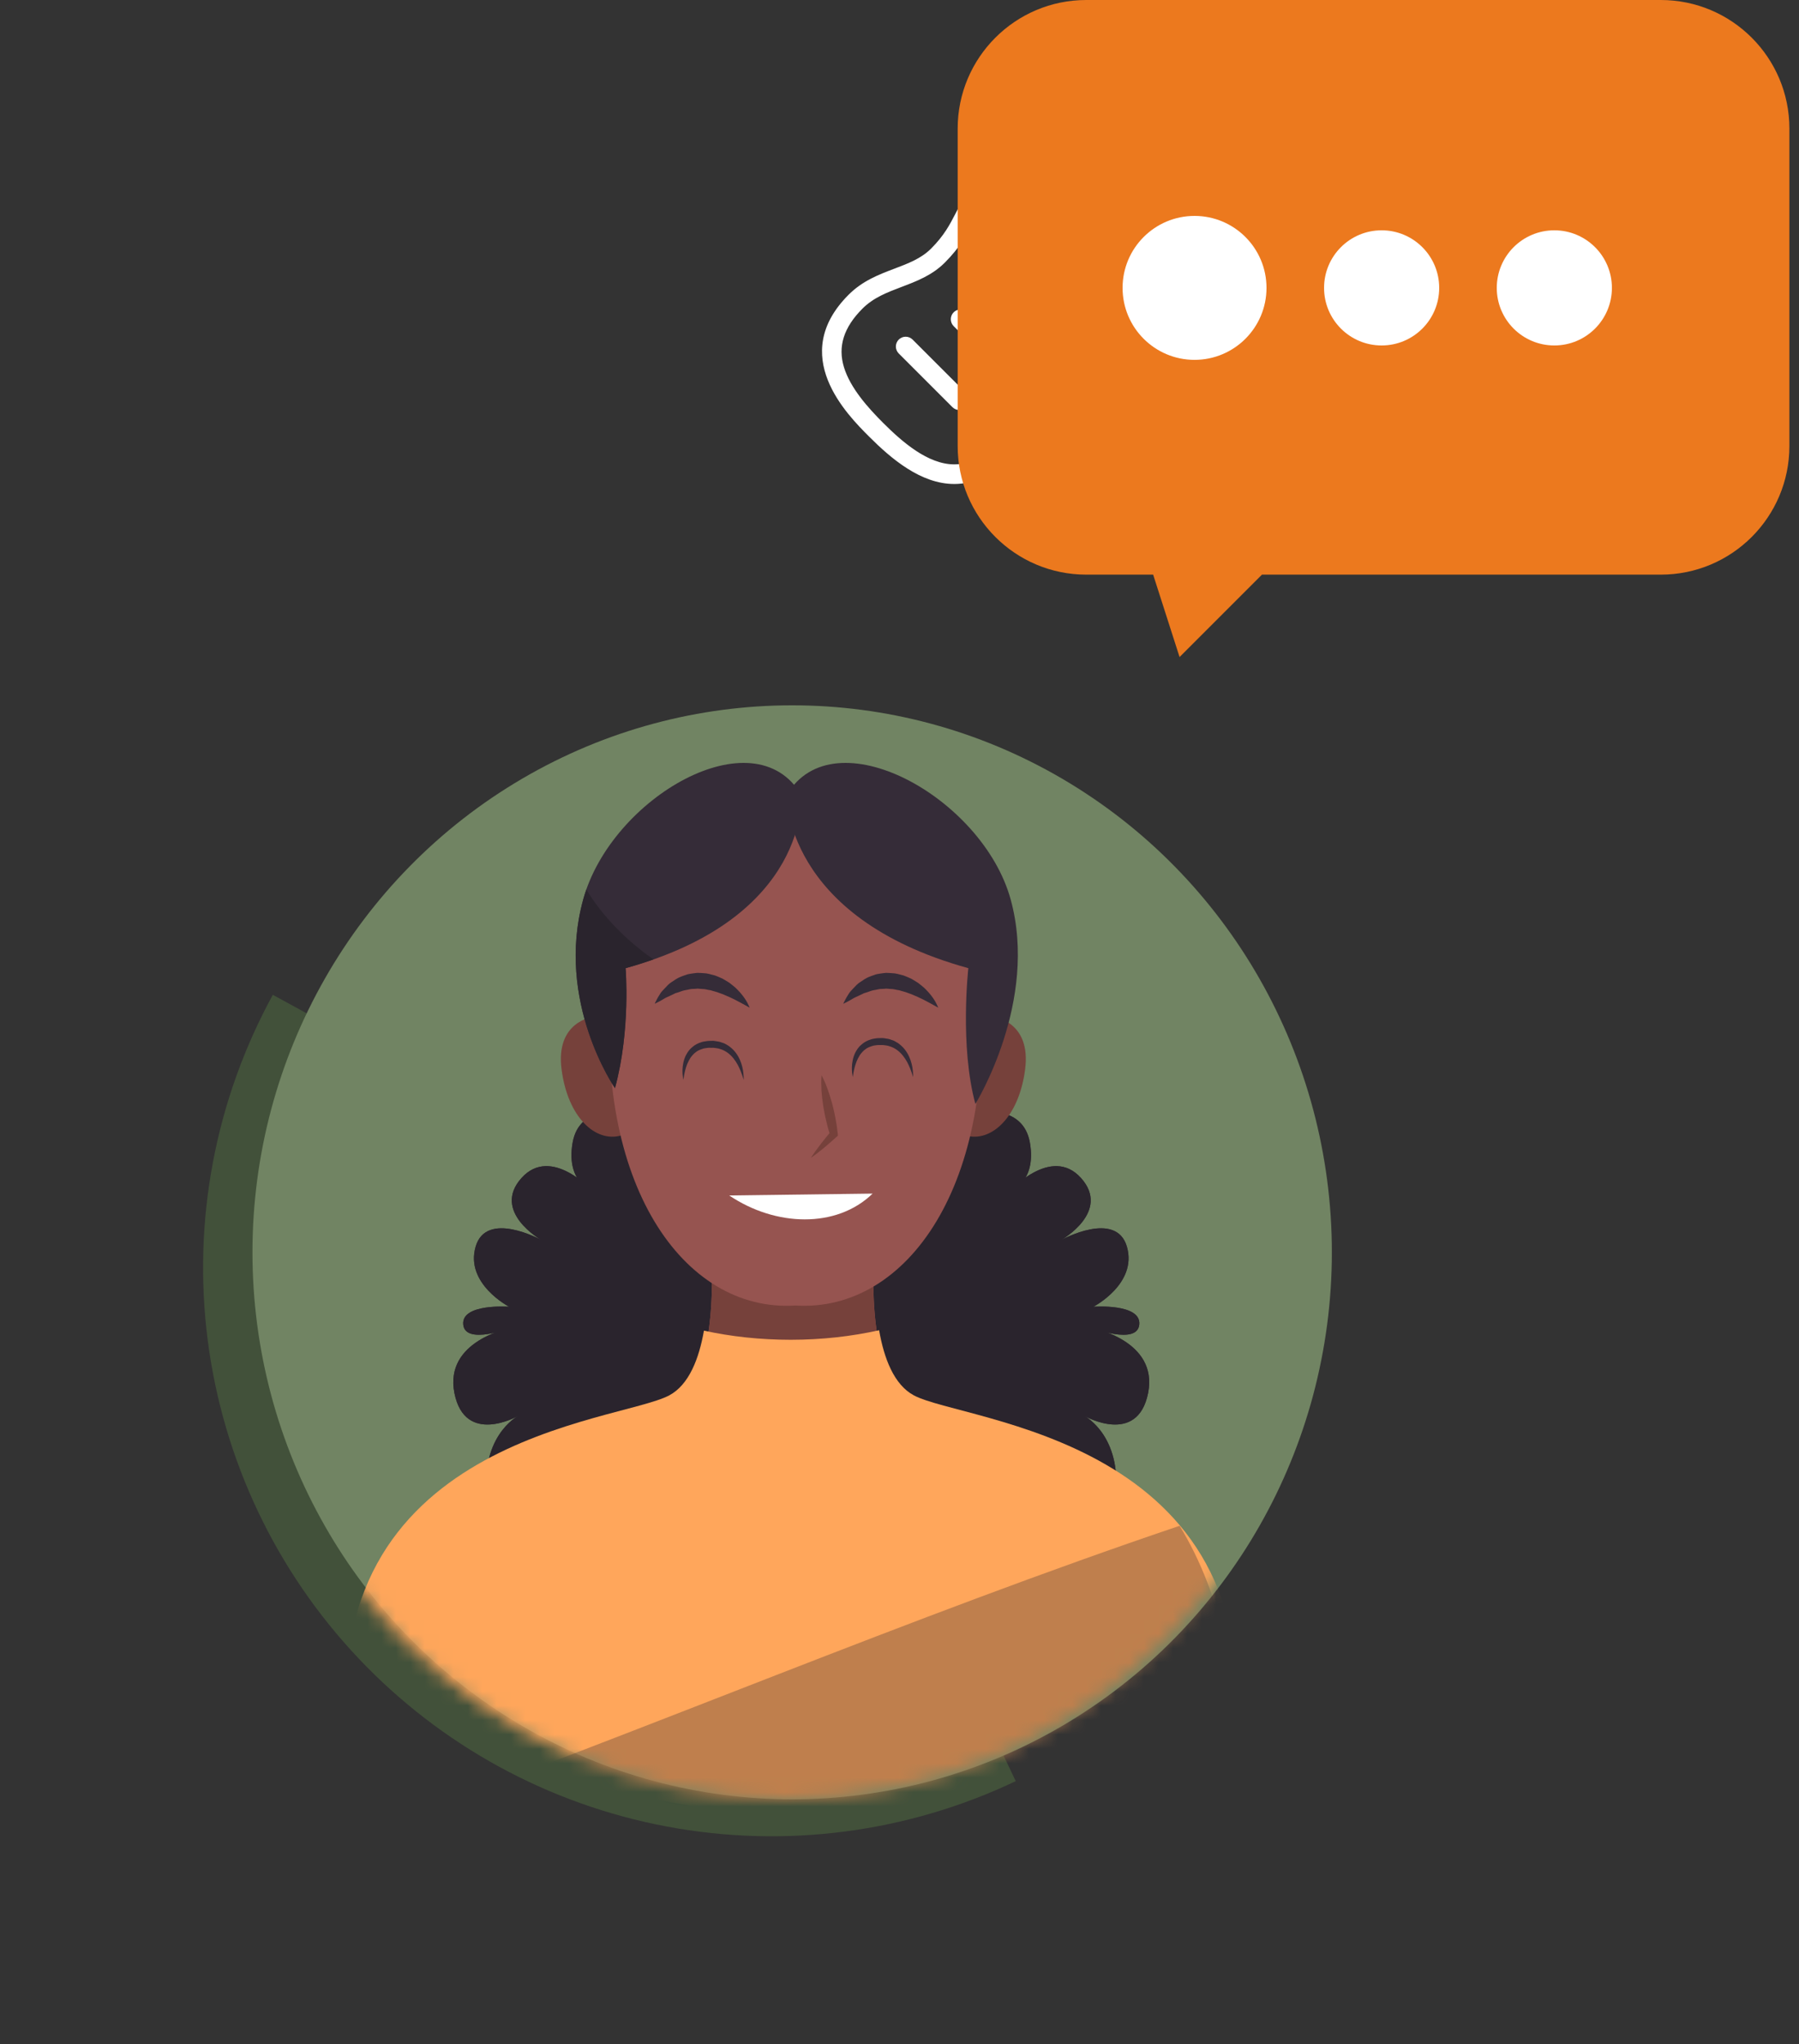 <svg width="125" height="142" viewBox="0 0 125 142" fill="none" xmlns="http://www.w3.org/2000/svg">
<rect x="0" y="0" width="125" height="142" fill="#333333" stroke="none"/>
<path d="M63.411 23.592C63.145 23.326 62.713 23.326 62.447 23.592C62.181 23.858 62.181 24.29 62.447 24.556L66.175 28.284C66.308 28.417 66.482 28.484 66.657 28.484C66.831 28.484 67.006 28.417 67.139 28.284C67.405 28.018 67.405 27.586 67.139 27.32L63.411 23.592Z" fill="white"/>
<path d="M67.228 21.695C66.962 21.429 66.53 21.429 66.264 21.695C65.998 21.961 65.998 22.393 66.264 22.659L68.071 24.466C68.204 24.6 68.379 24.666 68.553 24.666C68.728 24.666 68.902 24.6 69.035 24.466C69.302 24.2 69.302 23.769 69.035 23.503L67.228 21.695Z" fill="white"/>
<path d="M87.561 5.27C87.408 4.606 87.234 4.173 87.046 3.985C86.796 3.734 86.485 3.597 86.172 3.597C86.013 3.597 85.858 3.631 85.712 3.7C85.56 3.771 85.395 3.851 85.222 3.938L84.585 3.3C84.319 3.034 83.887 3.034 83.621 3.3C83.355 3.566 83.355 3.998 83.621 4.264L83.956 4.599C83.658 4.759 83.358 4.924 83.067 5.085L82.69 4.707C82.424 4.441 81.992 4.441 81.726 4.707C81.46 4.973 81.46 5.405 81.726 5.671L81.833 5.778C81.25 6.11 80.841 6.348 80.795 6.375C80.745 6.405 80.698 6.441 80.657 6.482C80.333 6.806 80.234 7.272 80.356 7.691L72.028 16.019C71.971 15.992 71.915 15.965 71.859 15.939C71.499 15.769 71.187 15.622 70.894 15.328C70.632 15.066 71.306 13.974 71.668 13.387C72.301 12.364 72.954 11.305 72.202 10.553C72.059 10.41 71.805 10.24 71.4 10.24C70.329 10.24 68.845 11.492 68.535 11.803C67.343 12.994 66.863 13.924 66.398 14.823C65.99 15.614 65.603 16.362 64.688 17.277C64.005 17.96 63.109 18.3 62.16 18.66C61.067 19.074 59.937 19.502 58.963 20.476C54.749 24.691 58.85 28.793 60.394 30.337C61.925 31.867 63.98 33.624 66.308 33.624C67.695 33.624 69.023 32.999 70.254 31.768C71.228 30.794 71.657 29.664 72.071 28.571C72.431 27.622 72.771 26.725 73.454 26.043C74.114 25.382 74.632 25.139 75.23 24.858C75.852 24.566 76.557 24.235 77.381 23.412C79.413 21.379 79.273 20.386 78.797 19.91C78.542 19.655 78.202 19.526 77.786 19.526C77.316 19.526 76.802 19.691 76.257 19.866C75.716 20.04 75.157 20.22 74.692 20.22C74.385 20.22 74.171 20.143 73.999 19.971C73.883 19.854 73.802 19.757 73.748 19.667L83.039 10.376C83.152 10.409 83.27 10.427 83.391 10.427C83.716 10.427 84.021 10.301 84.249 10.074L87.427 6.896C87.724 6.599 87.761 6.143 87.561 5.27ZM81.208 8.767L81.964 9.523L73.764 17.723C73.678 17.433 73.503 17.122 73.178 16.797L73.178 16.797L81.208 8.767ZM74.692 21.583C74.692 21.583 74.692 21.583 74.692 21.583C75.371 21.583 76.064 21.36 76.675 21.164C77.026 21.051 77.388 20.934 77.647 20.899C77.463 21.255 77.009 21.855 76.417 22.448C75.762 23.102 75.247 23.344 74.651 23.624C74.027 23.917 73.319 24.249 72.489 25.078C71.6 25.968 71.191 27.046 70.796 28.088C70.416 29.09 70.057 30.037 69.29 30.804C68.31 31.784 67.334 32.261 66.307 32.261C64.48 32.261 62.703 30.717 61.358 29.373C60.33 28.345 59.093 26.979 58.644 25.521C58.2 24.082 58.62 22.747 59.927 21.44C60.694 20.673 61.641 20.314 62.643 19.934C63.685 19.539 64.762 19.131 65.652 18.241C66.717 17.176 67.171 16.298 67.609 15.448C68.045 14.605 68.457 13.808 69.498 12.767C69.907 12.358 70.608 11.893 71.066 11.697C70.927 11.993 70.678 12.396 70.508 12.671C69.832 13.767 68.905 15.268 69.929 16.292C70.391 16.753 70.862 16.976 71.278 17.172C71.63 17.338 71.935 17.482 72.214 17.761C72.531 18.078 72.5 18.201 72.4 18.608C72.266 19.148 72.065 19.965 73.035 20.935C73.465 21.365 74.022 21.583 74.692 21.583ZM83.382 9.012L81.761 7.391C82.531 6.947 84.722 5.694 86.081 5.034C86.18 5.323 86.298 5.818 86.319 6.076L83.382 9.012Z" fill="white"/>
<path d="M18.957 69.112C14.95 76.436 13.367 84.841 14.435 93.121C15.503 101.401 19.167 109.13 24.901 115.198C30.635 121.266 38.144 125.361 46.35 126.895C54.557 128.43 63.038 127.325 70.577 123.739L53.611 88.068L18.957 69.112Z" fill="#42513A"/>
<path d="M75.479 0H115.396C120.332 0 124.333 4.002 124.333 8.937V30.985C124.333 35.92 120.332 39.921 115.396 39.921H87.684L81.96 45.645L80.124 39.921H75.479C70.544 39.921 66.542 35.92 66.542 30.985V8.937C66.542 4.002 70.544 0 75.479 0Z" fill="#EC791E"/>
<ellipse cx="55.042" cy="87" rx="37.5" ry="38" fill="#718463"/>
<mask id="mask0" mask-type="alpha" maskUnits="userSpaceOnUse" x="17" y="49" width="76" height="76">
<ellipse cx="54.5" cy="87" rx="37.5" ry="38" fill="#F5E4E4"/>
</mask>
<g mask="url(#mask0)">
<path d="M43.584 77.307C43.584 77.307 40.274 76.57 39.786 79.391C39.297 82.208 41.255 82.823 41.255 82.823C41.255 82.823 38.316 79.513 36.232 81.842C34.148 84.17 37.58 86.128 37.58 86.128C37.58 86.128 33.782 84.044 33.045 86.617C32.308 89.189 35.373 90.781 35.373 90.781C35.373 90.781 32.064 90.537 32.186 92.006C32.308 93.476 35.495 92.251 35.495 92.251C35.495 92.251 30.839 93.11 31.575 96.785C32.312 100.461 35.984 98.377 35.984 98.377C35.984 98.377 33.167 99.847 33.9 104.503C34.636 109.16 55.584 99.724 55.584 99.724L55.951 87.105L43.584 77.307Z" fill="#352C38"/>
<path d="M67.764 77.307C67.764 77.307 71.073 76.57 71.562 79.391C72.05 82.208 70.092 82.823 70.092 82.823C70.092 82.823 73.031 79.513 75.115 81.842C77.2 84.17 73.768 86.128 73.768 86.128C73.768 86.128 77.566 84.044 78.303 86.617C79.04 89.189 75.974 90.781 75.974 90.781C75.974 90.781 79.284 90.537 79.162 92.006C79.04 93.476 75.852 92.251 75.852 92.251C75.852 92.251 80.509 93.11 79.772 96.785C79.035 100.461 75.364 98.377 75.364 98.377C75.364 98.377 78.181 99.847 77.448 104.503C76.711 109.16 55.763 99.724 55.763 99.724L55.397 87.105L67.764 77.307Z" fill="#352C38"/>
<path d="M43.584 77.307C43.584 77.307 40.274 76.57 39.786 79.391C39.297 82.208 41.255 82.823 41.255 82.823C41.255 82.823 38.316 79.513 36.232 81.842C34.148 84.17 37.58 86.128 37.58 86.128C37.58 86.128 33.782 84.044 33.045 86.617C32.308 89.189 35.373 90.781 35.373 90.781C35.373 90.781 32.064 90.537 32.186 92.006C32.308 93.476 35.495 92.251 35.495 92.251C35.495 92.251 30.839 93.11 31.575 96.785C32.312 100.461 35.984 98.377 35.984 98.377C35.984 98.377 33.167 99.847 33.9 104.503C34.636 109.16 55.584 99.724 55.584 99.724L55.951 87.105L43.584 77.307Z" fill="#2A242D"/>
<path d="M67.764 77.307C67.764 77.307 71.073 76.57 71.562 79.391C72.05 82.208 70.092 82.823 70.092 82.823C70.092 82.823 73.031 79.513 75.115 81.842C77.2 84.17 73.768 86.128 73.768 86.128C73.768 86.128 77.566 84.044 78.303 86.617C79.04 89.189 75.974 90.781 75.974 90.781C75.974 90.781 79.284 90.537 79.162 92.006C79.04 93.476 75.852 92.251 75.852 92.251C75.852 92.251 80.509 93.11 79.772 96.785C79.035 100.461 75.364 98.377 75.364 98.377C75.364 98.377 78.181 99.847 77.448 104.503C76.711 109.16 55.763 99.724 55.763 99.724L55.397 87.105L67.764 77.307Z" fill="#2A242D"/>
<path d="M63.31 97.282C59.858 95.397 60.798 86.295 60.798 86.295L55.629 86.629V86.295L55.075 86.462L54.521 86.295V86.629L49.352 86.295C49.352 86.295 50.292 95.397 46.84 97.282C43.388 99.167 22.986 100.107 25.18 121.136H54.521H55.629H84.97C87.168 100.107 66.766 99.163 63.31 97.282Z" fill="#965450"/>
<path d="M48.628 94.933C52.76 94.319 56.887 93.684 61.011 93.028C60.429 89.89 60.803 86.295 60.803 86.295L55.634 86.629V86.295L55.08 86.462L54.526 86.295V86.629L49.357 86.295C49.352 86.291 49.898 91.583 48.628 94.933Z" fill="#76413B"/>
<path d="M63.493 96.936C62.122 96.199 61.425 94.38 61.084 92.414C59.175 92.841 57.102 93.077 54.941 93.077C52.82 93.077 50.793 92.853 48.912 92.442C48.57 94.396 47.87 96.203 46.507 96.936C42.945 98.845 21.903 99.802 24.171 121.136L51 126L54.941 127.5L85.825 121.136C88.097 99.802 67.055 98.849 63.493 96.936Z" fill="#FFA65B"/>
<path opacity="0.3" d="M26 127H85.829C86.576 117.314 84.804 110.66 81.963 106C63.188 112.345 44.71 120.284 26 127Z" fill="#2A242D"/>
<path d="M44.968 72.968C43.95 69.813 41.54 70.542 41.316 70.619C41.08 70.648 38.589 71.018 39.021 74.303C39.452 77.612 41.373 79.404 43.173 78.879C45.021 78.581 45.99 76.143 44.968 72.968Z" fill="#76413B"/>
<path d="M65.28 72.968C66.297 69.813 68.707 70.542 68.931 70.619C69.167 70.648 71.659 71.018 71.227 74.303C70.796 77.612 68.874 79.404 67.075 78.879C65.223 78.581 64.254 76.143 65.28 72.968Z" fill="#76413B"/>
<path d="M42.497 68.185C43.759 54.349 54.278 55.122 55.267 55.228C56.26 55.122 66.779 54.349 68.037 68.185C69.307 82.103 63.107 91.192 55.267 90.696C47.431 91.196 41.231 82.106 42.497 68.185Z" fill="#965450"/>
<path d="M57.082 74.698C57.257 75.019 57.391 75.345 57.509 75.675C57.627 76.004 57.729 76.342 57.823 76.676C57.872 76.843 57.904 77.014 57.945 77.185C57.986 77.356 58.018 77.527 58.051 77.698C58.12 78.04 58.169 78.386 58.205 78.732L58.222 78.895L58.132 78.976C57.851 79.233 57.558 79.485 57.265 79.733C56.964 79.973 56.667 80.218 56.345 80.437C56.553 80.108 56.785 79.802 57.017 79.493C57.253 79.188 57.493 78.891 57.741 78.597L57.672 78.842C57.566 78.508 57.473 78.17 57.399 77.832C57.359 77.661 57.318 77.494 57.289 77.319C57.261 77.148 57.22 76.977 57.196 76.806C57.143 76.46 57.102 76.114 57.078 75.764C57.062 75.414 57.053 75.06 57.082 74.698Z" fill="#76413B"/>
<path d="M60.631 82.921C58.128 85.355 53.886 85.221 50.67 83.051Z" fill="white"/>
<path d="M65.191 70.004C65.191 70.004 65.081 69.943 64.89 69.837C64.796 69.784 64.682 69.723 64.556 69.654C64.43 69.585 64.287 69.512 64.129 69.43C63.966 69.361 63.807 69.267 63.624 69.198C63.534 69.158 63.445 69.121 63.355 69.08C63.261 69.048 63.168 69.011 63.07 68.978C62.883 68.897 62.679 68.865 62.484 68.795C62.28 68.775 62.085 68.698 61.882 68.706L61.58 68.681C61.483 68.694 61.381 68.698 61.283 68.702C61.084 68.694 60.896 68.767 60.705 68.791C60.514 68.824 60.339 68.913 60.16 68.962L60.025 69.003L59.903 69.064C59.822 69.105 59.74 69.141 59.663 69.178C59.508 69.255 59.354 69.308 59.236 69.39C59.114 69.467 58.999 69.524 58.906 69.577C58.715 69.679 58.592 69.731 58.592 69.731C58.592 69.731 58.641 69.618 58.747 69.422C58.8 69.325 58.865 69.206 58.951 69.076C59.028 68.938 59.146 68.808 59.284 68.669C59.427 68.535 59.553 68.356 59.753 68.238C59.948 68.12 60.139 67.957 60.379 67.867C60.498 67.818 60.624 67.773 60.75 67.733C60.876 67.68 61.006 67.656 61.145 67.639C61.279 67.619 61.417 67.599 61.56 67.586C61.698 67.586 61.837 67.599 61.979 67.607C62.26 67.611 62.521 67.704 62.785 67.769C62.911 67.814 63.029 67.867 63.152 67.92C63.274 67.969 63.388 68.026 63.489 68.095C63.595 68.16 63.701 68.221 63.799 68.287C63.892 68.36 63.982 68.429 64.067 68.502C64.247 68.636 64.381 68.799 64.515 68.934C64.768 69.223 64.943 69.487 65.044 69.687C65.15 69.882 65.191 70.004 65.191 70.004Z" fill="#352C38"/>
<path d="M52.087 70.004C52.087 70.004 51.977 69.943 51.786 69.837C51.692 69.784 51.578 69.723 51.452 69.654C51.326 69.585 51.183 69.512 51.025 69.43C50.862 69.361 50.703 69.267 50.52 69.198C50.43 69.157 50.341 69.121 50.251 69.08C50.158 69.047 50.064 69.011 49.966 68.978C49.779 68.897 49.575 68.864 49.38 68.795C49.177 68.775 48.981 68.698 48.778 68.706L48.476 68.681C48.379 68.693 48.277 68.698 48.179 68.701C47.98 68.693 47.792 68.767 47.601 68.791C47.41 68.824 47.235 68.913 47.056 68.962L46.921 69.003L46.799 69.064C46.718 69.105 46.636 69.141 46.559 69.178C46.404 69.255 46.25 69.308 46.132 69.389C46.01 69.467 45.896 69.524 45.802 69.577C45.611 69.678 45.489 69.731 45.489 69.731C45.489 69.731 45.537 69.618 45.643 69.422C45.696 69.324 45.761 69.206 45.847 69.076C45.924 68.938 46.042 68.807 46.181 68.669C46.323 68.535 46.449 68.356 46.649 68.237C46.844 68.119 47.035 67.957 47.276 67.867C47.394 67.818 47.52 67.773 47.646 67.733C47.772 67.68 47.902 67.655 48.041 67.639C48.175 67.619 48.314 67.598 48.456 67.586C48.594 67.586 48.733 67.598 48.875 67.606C49.156 67.611 49.417 67.704 49.681 67.769C49.807 67.814 49.926 67.867 50.048 67.92C50.17 67.969 50.284 68.026 50.386 68.095C50.491 68.16 50.597 68.221 50.695 68.286C50.789 68.36 50.878 68.429 50.964 68.502C51.143 68.636 51.277 68.799 51.411 68.934C51.664 69.223 51.839 69.487 51.941 69.687C52.046 69.882 52.087 70.004 52.087 70.004Z" fill="#352C38"/>
<path d="M51.672 75.019C51.672 75.019 51.643 74.905 51.578 74.718C51.513 74.531 51.415 74.266 51.261 73.977C51.102 73.688 50.882 73.379 50.577 73.151C50.426 73.037 50.251 72.943 50.064 72.886C49.97 72.854 49.877 72.825 49.775 72.817C49.673 72.805 49.575 72.784 49.469 72.793C49.372 72.797 49.25 72.784 49.172 72.797C49.066 72.817 48.932 72.821 48.851 72.854C48.684 72.907 48.496 72.972 48.354 73.09C48.203 73.196 48.085 73.338 47.98 73.481C47.886 73.631 47.804 73.786 47.743 73.936C47.625 74.242 47.564 74.519 47.532 74.71C47.495 74.905 47.487 75.019 47.487 75.019C47.487 75.019 47.454 74.909 47.434 74.706C47.414 74.502 47.401 74.209 47.475 73.855C47.511 73.68 47.568 73.489 47.666 73.297C47.768 73.11 47.894 72.911 48.085 72.76C48.264 72.597 48.488 72.475 48.749 72.398C48.879 72.353 48.977 72.353 49.091 72.329C49.237 72.304 49.347 72.316 49.474 72.308C49.596 72.3 49.722 72.329 49.848 72.349C49.974 72.361 50.092 72.402 50.21 72.447C50.332 72.479 50.442 72.544 50.544 72.609C50.654 72.666 50.743 72.748 50.837 72.825C51.195 73.143 51.391 73.537 51.505 73.871C51.619 74.209 51.651 74.502 51.663 74.706C51.684 74.905 51.672 75.019 51.672 75.019Z" fill="#352C38"/>
<path d="M63.444 74.828C63.444 74.828 63.415 74.714 63.35 74.527C63.285 74.34 63.187 74.075 63.033 73.786C62.874 73.497 62.654 73.188 62.349 72.96C62.198 72.846 62.023 72.752 61.836 72.695C61.742 72.662 61.649 72.634 61.547 72.626C61.445 72.614 61.347 72.593 61.242 72.601C61.144 72.605 61.022 72.593 60.944 72.605C60.839 72.626 60.704 72.63 60.623 72.662C60.456 72.715 60.269 72.78 60.126 72.898C59.975 73.004 59.858 73.147 59.752 73.289C59.658 73.44 59.577 73.595 59.516 73.745C59.398 74.05 59.336 74.327 59.304 74.519C59.267 74.714 59.259 74.828 59.259 74.828C59.259 74.828 59.227 74.718 59.206 74.514C59.186 74.311 59.174 74.018 59.247 73.664C59.283 73.489 59.34 73.297 59.438 73.106C59.54 72.919 59.666 72.719 59.858 72.569C60.037 72.406 60.261 72.284 60.521 72.207C60.651 72.162 60.749 72.162 60.863 72.137C61.01 72.113 61.119 72.125 61.246 72.117C61.368 72.109 61.494 72.137 61.62 72.158C61.746 72.17 61.864 72.21 61.982 72.255C62.105 72.288 62.214 72.353 62.316 72.418C62.426 72.475 62.516 72.556 62.609 72.634C62.968 72.951 63.163 73.346 63.277 73.68C63.391 74.018 63.423 74.311 63.436 74.514C63.456 74.714 63.444 74.828 63.444 74.828Z" fill="#352C38"/>
<path d="M55.677 55.228C55.677 55.228 56.328 63.711 43.465 67.261C43.465 67.261 43.831 71.547 42.728 75.594C42.728 75.594 38.564 69.589 40.522 62.486C42.484 55.379 52.412 49.688 55.677 55.228Z" fill="#352C38"/>
<path d="M54.665 55.228C54.665 55.228 54.421 63.711 67.284 67.261C67.284 67.261 66.673 72.65 67.772 76.692C67.772 76.692 72.181 69.585 70.223 62.482C68.265 55.378 57.925 49.688 54.665 55.228Z" fill="#352C38"/>
<path d="M45.407 66.65C43.53 65.344 41.861 63.658 40.742 61.798C40.66 62.026 40.587 62.254 40.526 62.486C38.564 69.593 42.732 75.594 42.732 75.594C43.836 71.551 43.469 67.261 43.469 67.261C44.149 67.074 44.792 66.866 45.407 66.65Z" fill="#2A242D"/>
</g>
<circle cx="96" cy="20" r="4" fill="white"/>
<circle cx="108" cy="20" r="4" fill="white"/>
<circle cx="83" cy="20" r="5" fill="white"/>
</svg>
